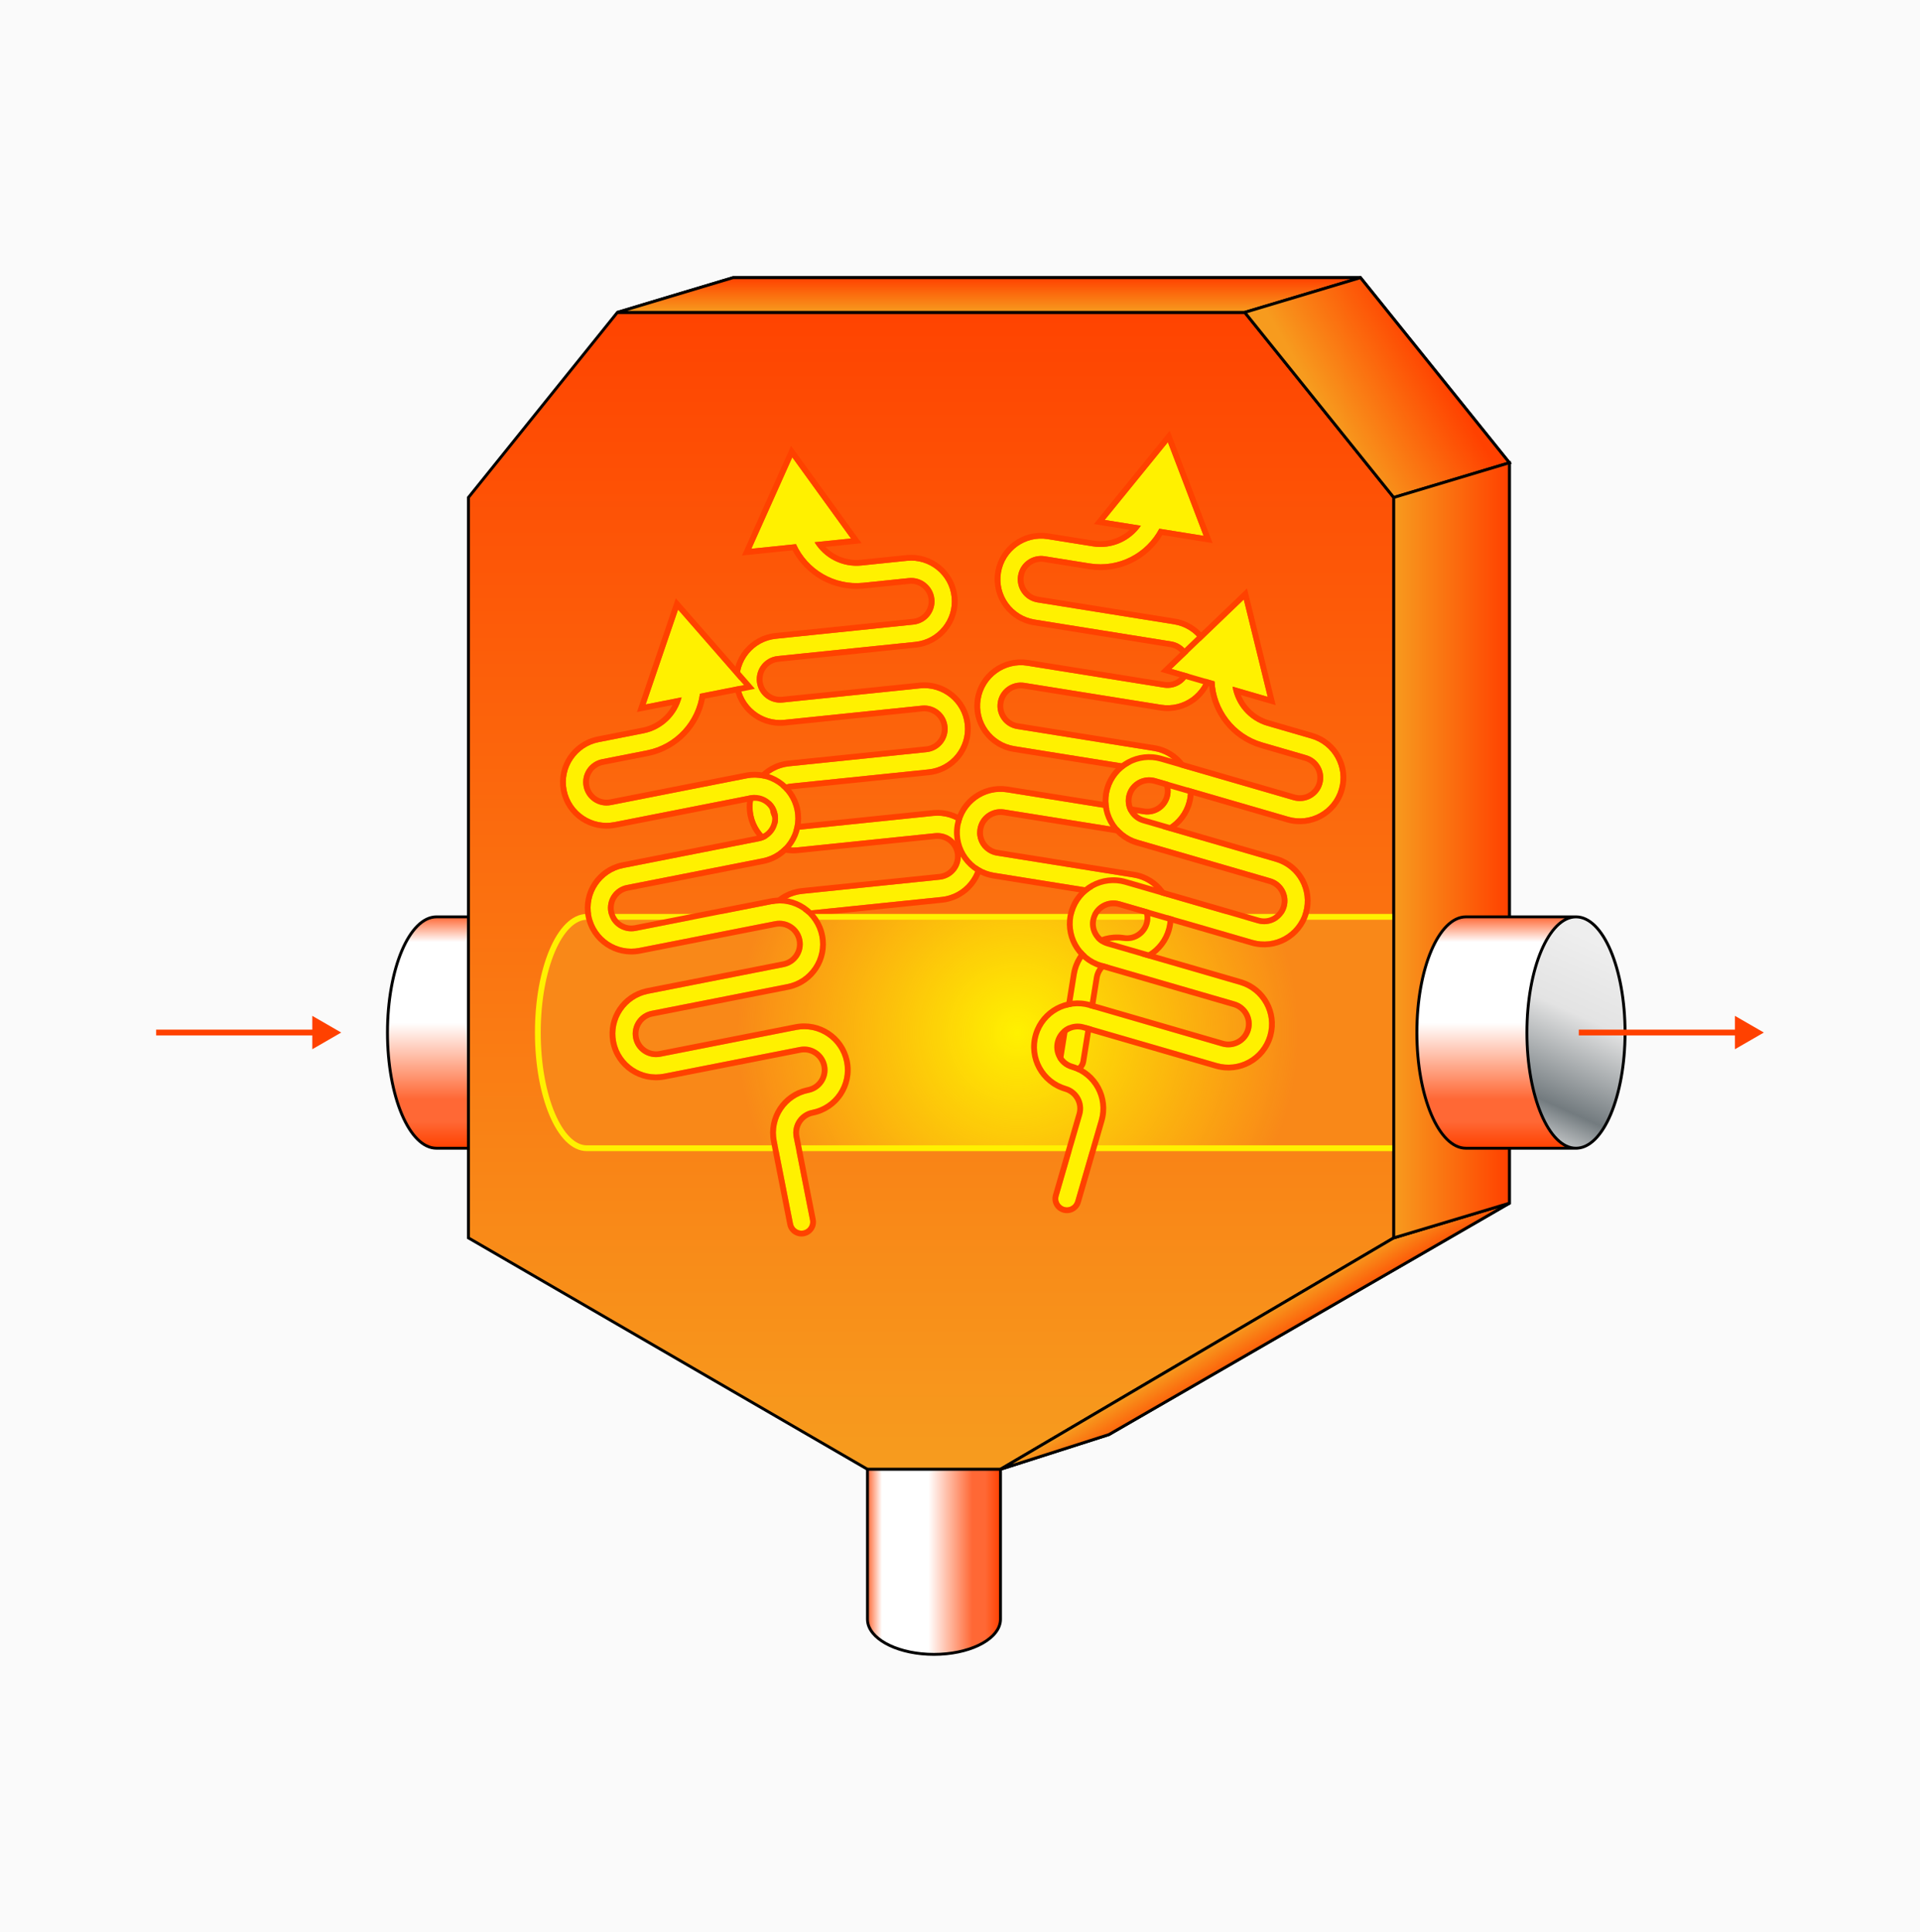 <svg width="664" height="668" viewBox="0 0 664 668" fill="none" xmlns="http://www.w3.org/2000/svg">
<rect width="664" height="668" fill="#FAFAFA"/>
<path d="M206 357C206 379.091 198.402 397 189.03 397C179.658 397 172.061 379.091 172.061 357C172.061 334.909 179.658 317 189.03 317C198.402 317 206 334.909 206 357Z" fill="url(#paint0_linear_369_11363)"/>
<path d="M134 357C134 379.091 141.598 397 150.97 397H189.03C179.658 397 172.061 379.091 172.061 357C172.061 334.909 179.658 317 189.03 317H150.97C141.598 317 134 334.909 134 357Z" fill="url(#paint1_linear_369_11363)"/>
<path d="M171.561 357C171.561 345.904 173.467 335.834 176.57 328.521C178.121 324.864 179.982 321.873 182.072 319.789C183.037 318.827 184.059 318.055 185.125 317.5H150.97C148.798 317.5 146.686 318.535 144.718 320.497C142.748 322.461 140.951 325.329 139.431 328.911C136.392 336.074 134.5 346.005 134.5 357C134.5 367.995 136.392 377.926 139.431 385.089C140.951 388.671 142.748 391.539 144.718 393.503C146.686 395.465 148.798 396.5 150.97 396.5H185.125C184.059 395.945 183.037 395.173 182.072 394.211C179.982 392.127 178.121 389.136 176.57 385.479C173.467 378.166 171.561 368.096 171.561 357ZM172.561 357C172.561 367.995 174.452 377.926 177.491 385.089C179.011 388.671 180.808 391.539 182.778 393.503C184.746 395.465 186.858 396.5 189.03 396.5C191.202 396.5 193.314 395.465 195.282 393.503C197.252 391.539 199.049 388.671 200.569 385.089C203.608 377.926 205.5 367.995 205.5 357C205.5 346.005 203.608 336.074 200.569 328.911C199.049 325.329 197.252 322.461 195.282 320.497C193.314 318.535 191.202 317.5 189.03 317.5C186.858 317.5 184.746 318.535 182.778 320.497C180.808 322.461 179.011 325.329 177.491 328.911C174.452 336.074 172.561 346.005 172.561 357ZM206.5 357C206.5 368.096 204.593 378.166 201.49 385.479C199.939 389.136 198.079 392.127 195.988 394.211C194.027 396.167 191.837 397.346 189.5 397.486L189.03 397.5H150.97C148.456 397.5 146.104 396.297 144.012 394.211C141.921 392.127 140.061 389.136 138.51 385.479C135.407 378.166 133.5 368.096 133.5 357C133.5 345.904 135.407 335.834 138.51 328.521C140.061 324.864 141.921 321.873 144.012 319.789C146.104 317.703 148.456 316.5 150.97 316.5H189.03C191.544 316.5 193.896 317.703 195.988 319.789C198.079 321.873 199.939 324.864 201.49 328.521C204.593 335.834 206.5 345.904 206.5 357Z" fill="black"/>
<path fill-rule="evenodd" clip-rule="evenodd" d="M162 428L300 508H346L482 428V172L430.48 108H213.52L162 172V428Z" fill="url(#paint2_linear_369_11363)"/>
<path d="M482 172V428L522 416V160L482 172Z" fill="url(#paint3_linear_369_11363)"/>
<path d="M430.48 108L482 172L522 160L470.5 96L430.48 108Z" fill="url(#paint4_linear_369_11363)"/>
<path d="M470.5 96H253.5L213.52 108H430.48L470.5 96Z" fill="url(#paint5_linear_369_11363)"/>
<path d="M162.5 172.176V427.711L300.135 507.5H345.864L481.5 427.714V172.176L430.241 108.5H213.759L162.5 172.176ZM482.202 428.46L350.12 506.155L383.299 495.538L518.042 417.708L482.202 428.46ZM482.5 172.371V427.328L521.5 415.628V160.671L482.5 172.371ZM431.335 108.265L482.179 171.424L521.145 159.734L470.32 96.575L431.335 108.265ZM216.924 107.5H430.407L467.093 96.5H253.572L216.924 107.5ZM522.5 416.289L522.25 416.433L383.75 496.433L383.703 496.46L383.652 496.477L346.152 508.477L346.078 508.5H299.865L161.5 428.288V171.824L161.61 171.687L213.131 107.687L213.228 107.565L213.376 107.521L253.356 95.522L253.427 95.5H470.739L522.39 159.687L522.5 159.824V416.289Z" fill="black"/>
<path d="M470.5 96H253.5L213.52 108H430.48L470.5 96Z" fill="url(#paint6_linear_369_11363)"/>
<path d="M470.501 95.5L470.645 96.478L430.624 108.479L430.554 108.5H213.521L213.377 107.521L253.356 95.522L253.427 95.5H470.501ZM216.924 107.5H430.408L467.093 96.5H253.573L216.924 107.5Z" fill="black"/>
<path d="M430.48 108L482 172L522 160L470.5 96L430.48 108Z" fill="url(#paint7_linear_369_11363)"/>
<path d="M522.855 160.266L481.822 172.575L429.625 107.734L470.679 95.425L522.855 160.266ZM431.335 108.265L482.179 171.424L521.146 159.734L470.321 96.575L431.335 108.265Z" fill="black"/>
<path d="M346 508L482 428L522 416L383.5 496L346 508Z" fill="url(#paint8_linear_369_11363)"/>
<path d="M522.25 416.433L383.75 496.433L383.703 496.46L383.652 496.477L346.152 508.477L345.746 507.569L481.746 427.569L481.799 427.538L481.856 427.521L521.856 415.521L522.25 416.433ZM482.202 428.46L350.12 506.155L383.299 495.538L518.042 417.708L482.202 428.46Z" fill="black"/>
<path d="M346 508H300V559.84V559.845C300 560.329 300.054 560.806 300.158 561.275C301.501 567.314 311.216 572 323 572C334.784 572 344.499 567.314 345.842 561.275C345.946 560.804 346 560.326 346 559.84V508Z" fill="url(#paint9_linear_369_11363)"/>
<path d="M345.5 559.84V508.5H300.5V559.845L300.51 560.179C300.528 560.511 300.574 560.841 300.646 561.166L300.711 561.428C301.433 564.126 303.991 566.61 307.878 568.45C311.87 570.34 317.169 571.5 323 571.5C328.831 571.5 334.13 570.34 338.122 568.45C342.134 566.551 344.731 563.965 345.354 561.166L345.417 560.839C345.472 560.509 345.5 560.176 345.5 559.84ZM346.5 559.84C346.5 560.232 346.467 560.62 346.403 561.003L346.33 561.384C345.609 564.625 342.677 567.401 338.55 569.354C334.403 571.317 328.953 572.5 323 572.5C317.047 572.5 311.597 571.317 307.45 569.354C303.452 567.462 300.575 564.797 299.744 561.686L299.67 561.384C299.558 560.88 299.5 560.366 299.5 559.846V507.5H346.5V559.84Z" fill="black"/>
<g filter="url(#filter0_i_369_11363)">
<path d="M298.569 197.49L314.271 195.873C318.712 195.415 322.682 198.644 323.14 203.085C323.597 207.525 320.368 211.496 315.928 211.953L268.345 216.855C260.609 217.652 254.983 224.57 255.78 232.307C256.577 240.044 263.495 245.671 271.232 244.874L318.814 239.972C323.254 239.515 327.225 242.744 327.683 247.184C328.14 251.625 324.911 255.596 320.47 256.053L272.888 260.955C265.151 261.752 259.525 268.67 260.322 276.407C261.119 284.144 268.037 289.769 275.774 288.972L323.356 284.071C327.797 283.614 331.768 286.843 332.225 291.283C332.683 295.724 329.454 299.694 325.013 300.152L277.431 305.053C269.691 305.851 264.069 312.78 264.866 320.514C265.662 328.239 272.57 333.87 280.301 333.074C284.732 332.618 288.694 335.839 289.15 340.27L292.149 369.383C292.319 371.031 293.793 372.229 295.441 372.06C297.089 371.89 298.287 370.416 298.117 368.768L295.118 339.655C294.322 331.928 287.413 326.31 279.686 327.105C275.258 327.562 271.291 324.334 270.834 319.899C270.377 315.456 273.608 311.479 278.046 311.022L325.628 306.12C333.365 305.323 338.991 298.405 338.194 290.668C337.397 282.931 330.479 277.306 322.742 278.102L275.159 283.004C270.719 283.461 266.748 280.232 266.291 275.792C265.833 271.351 269.062 267.381 273.503 266.923L321.085 262.022C328.822 261.224 334.448 254.306 333.651 246.57C332.854 238.833 325.936 233.207 318.199 234.004L270.617 238.905C266.176 239.363 262.205 236.133 261.748 231.692C261.291 227.252 264.52 223.281 268.96 222.823L316.542 217.922C324.279 217.125 329.905 210.207 329.108 202.47C328.311 194.733 321.393 189.107 313.656 189.904L297.954 191.522C291.226 192.215 285.011 188.883 281.702 183.475L294.298 182.177L273.994 154.11L259.839 185.727L275.272 184.137C279.25 192.884 288.483 198.529 298.569 197.49Z" fill="#FFF100"/>
</g>
<g filter="url(#filter1_i_369_11363)">
<path d="M273.585 150.131L256.6 188.071L274.094 186.269C278.636 194.882 288.005 200.375 298.261 199.528L298.775 199.48L314.477 197.862C317.714 197.529 320.62 199.799 321.111 202.98L321.151 203.29C321.485 206.527 319.215 209.433 316.034 209.924L315.723 209.964L268.141 214.866C259.444 215.762 253.082 223.432 253.753 232.099L253.791 232.512C254.687 241.21 262.357 247.573 271.024 246.901L271.437 246.863L319.02 241.962C322.362 241.618 325.35 244.048 325.694 247.389C326.027 250.627 323.757 253.532 320.577 254.024L320.266 254.064L272.684 258.965C263.848 259.876 257.424 267.776 258.334 276.612C259.23 285.309 266.899 291.671 275.567 291L275.98 290.962L323.562 286.06C326.8 285.727 329.705 287.997 330.197 291.177L330.237 291.488C330.57 294.725 328.3 297.631 325.12 298.123L324.809 298.162L277.227 303.064C268.524 303.961 262.169 311.643 262.84 320.306L262.877 320.719C263.786 329.54 271.675 335.973 280.506 335.063C283.735 334.731 286.631 336.994 287.122 340.165L287.161 340.475L290.16 369.588C290.435 372.249 292.748 374.206 295.389 374.069L295.646 374.049C298.393 373.766 300.391 371.31 300.108 368.563L298.118 368.768C298.288 370.416 297.09 371.89 295.442 372.06C293.793 372.229 292.32 371.031 292.15 369.383L289.151 340.27C288.694 335.839 284.733 332.618 280.302 333.074C272.571 333.87 265.663 328.239 264.867 320.514C264.07 312.78 269.692 305.851 277.432 305.054L325.014 300.152C329.455 299.694 332.684 295.724 332.226 291.283C331.769 286.843 327.798 283.614 323.357 284.071L275.775 288.973C268.038 289.77 261.12 284.144 260.323 276.407C259.526 268.67 265.152 261.752 272.889 260.955L320.471 256.053C324.912 255.596 328.141 251.625 327.683 247.185C327.226 242.744 323.255 239.515 318.815 239.972L271.232 244.874C263.496 245.671 256.577 240.044 255.78 232.307C254.984 224.57 260.609 217.652 268.346 216.855L315.928 211.954C320.369 211.496 323.598 207.526 323.141 203.085C322.683 198.644 318.712 195.415 314.272 195.873L298.57 197.49C288.484 198.529 279.251 192.884 275.273 184.137L259.84 185.727L273.995 154.11L294.299 182.177L281.703 183.475C285.012 188.884 291.227 192.215 297.955 191.522L313.657 189.904C321.394 189.107 328.312 194.733 329.109 202.47C329.906 210.207 324.28 217.125 316.543 217.922L268.961 222.824C264.521 223.281 261.292 227.252 261.749 231.692L263.738 231.487C263.405 228.25 265.675 225.344 268.856 224.853L269.166 224.813L316.748 219.912C325.584 219.001 332.009 211.101 331.098 202.265L331.051 201.853C329.959 193.367 322.395 187.216 313.865 187.877L313.452 187.915L297.75 189.532C293.021 190.019 288.579 188.251 285.49 185.095L297.949 183.812L273.585 150.131ZM279.687 327.106C287.414 326.31 294.323 331.928 295.119 339.656L297.109 339.451C296.214 330.763 288.553 324.408 279.895 325.078L279.482 325.116C276.154 325.459 273.169 323.032 272.825 319.694L270.835 319.899C271.292 324.334 275.258 327.562 279.687 327.106ZM275.16 283.004L322.743 278.103C330.479 277.306 337.397 282.932 338.195 290.668C338.992 298.405 333.366 305.323 325.629 306.12L278.047 311.022C273.609 311.479 270.378 315.456 270.835 319.899L272.825 319.694C272.491 316.452 274.765 313.542 277.941 313.051L278.252 313.011L325.834 308.11C334.669 307.2 341.094 299.299 340.184 290.463L340.137 290.051C339.045 281.566 331.481 275.415 322.951 276.075L322.538 276.113L274.955 281.015C271.614 281.359 268.625 278.929 268.281 275.587L266.292 275.792C266.749 280.233 270.72 283.462 275.16 283.004ZM270.618 238.905L318.2 234.004C325.937 233.207 332.855 238.833 333.652 246.57C334.449 254.307 328.823 261.225 321.086 262.022L273.504 266.923C269.063 267.381 265.834 271.351 266.292 275.792L268.281 275.587C267.948 272.35 270.217 269.444 273.398 268.953L273.709 268.913L321.291 264.011C330.127 263.101 336.551 255.2 335.641 246.365C334.745 237.667 327.076 231.305 318.408 231.977L317.995 232.014L270.413 236.916C267.071 237.26 264.083 234.83 263.738 231.487L261.749 231.692C262.206 236.133 266.177 239.363 270.618 238.905ZM297.109 339.451L295.119 339.656L298.118 368.768L300.108 368.563L297.109 339.451Z" fill="#FF4100"/>
</g>
<path d="M186 357C186 379.091 193.598 397 202.97 397H501.03C491.658 397 484.061 379.091 484.061 357C484.061 334.909 491.658 317 501.03 317L202.97 317C193.598 317 186 334.909 186 357Z" fill="#F98818"/>
<path d="M186 357C186 379.091 193.598 397 202.97 397H501.03C491.658 397 484.061 379.091 484.061 357C484.061 334.909 491.658 317 501.03 317L202.97 317C193.598 317 186 334.909 186 357Z" fill="url(#paint10_radial_369_11363)"/>
<path d="M483.061 357C483.061 345.853 484.975 335.715 488.11 328.325C489.677 324.633 491.568 321.58 493.719 319.436C494.254 318.902 494.81 318.421 495.383 318H202.97C200.969 318 198.976 318.952 197.07 320.852C195.161 322.755 193.395 325.561 191.891 329.106C188.884 336.194 187 346.055 187 357C187 367.945 188.884 377.806 191.891 384.894C193.395 388.439 195.161 391.245 197.07 393.148C198.976 395.048 200.969 396 202.97 396H495.383C494.81 395.579 494.254 395.098 493.719 394.564C491.568 392.42 489.677 389.367 488.11 385.675C484.975 378.285 483.061 368.147 483.061 357ZM485.061 357C485.061 367.945 486.944 377.806 489.951 384.894C491.455 388.439 493.221 391.245 495.131 393.148C497.036 395.048 499.029 396 501.03 396V398H202.97C200.285 398 197.813 396.713 195.658 394.564C193.507 392.42 191.616 389.367 190.05 385.675C186.915 378.285 185 368.147 185 357C185 345.853 186.915 335.715 190.05 328.325C191.616 324.633 193.507 321.58 195.658 319.436C197.813 317.287 200.285 316 202.97 316H501.03V318C499.029 318 497.036 318.952 495.131 320.852C493.221 322.755 491.455 325.561 489.951 329.106C486.944 336.194 485.061 346.055 485.061 357Z" fill="#FFF100"/>
<path d="M482 172V428L522 416V160L482 172Z" fill="url(#paint11_linear_369_11363)"/>
<path d="M522.5 416.372L522.144 416.479L481.5 428.672V171.628L481.856 171.521L522.5 159.328V416.372ZM482.5 172.371V427.328L521.5 415.628V160.671L482.5 172.371Z" fill="black"/>
<path d="M562 357C562 379.091 554.402 397 545.03 397C535.658 397 528.061 379.091 528.061 357C528.061 334.909 535.658 317 545.03 317C554.402 317 562 334.909 562 357Z" fill="url(#paint12_linear_369_11363)"/>
<path d="M490 357C490 379.091 497.598 397 506.97 397H545.03C535.658 397 528.061 379.091 528.061 357C528.061 334.909 535.658 317 545.03 317H506.97C497.598 317 490 334.909 490 357Z" fill="url(#paint13_linear_369_11363)"/>
<path d="M527.561 357C527.561 345.904 529.467 335.834 532.57 328.521C534.121 324.864 535.982 321.873 538.072 319.789C539.037 318.827 540.059 318.055 541.125 317.5H506.97C504.798 317.5 502.686 318.535 500.718 320.497C498.748 322.461 496.951 325.329 495.431 328.911C492.392 336.074 490.5 346.005 490.5 357C490.5 367.995 492.392 377.926 495.431 385.089C496.951 388.671 498.748 391.539 500.718 393.503C502.686 395.465 504.798 396.5 506.97 396.5H541.125C540.059 395.945 539.037 395.173 538.072 394.211C535.982 392.127 534.121 389.136 532.57 385.479C529.467 378.166 527.561 368.096 527.561 357ZM528.561 357C528.561 367.995 530.452 377.926 533.491 385.089C535.011 388.671 536.808 391.539 538.778 393.503C540.746 395.465 542.858 396.5 545.03 396.5C547.202 396.5 549.314 395.465 551.282 393.503C553.252 391.539 555.049 388.671 556.569 385.089C559.608 377.926 561.5 367.995 561.5 357C561.5 346.005 559.608 336.074 556.569 328.911C555.049 325.329 553.252 322.461 551.282 320.497C549.314 318.535 547.202 317.5 545.03 317.5C542.858 317.5 540.746 318.535 538.778 320.497C536.808 322.461 535.011 325.329 533.491 328.911C530.452 336.074 528.561 346.005 528.561 357ZM562.5 357C562.5 368.096 560.593 378.166 557.49 385.479C555.939 389.136 554.079 392.127 551.988 394.211C550.027 396.167 547.837 397.346 545.5 397.486L545.03 397.5H506.97C504.456 397.5 502.104 396.297 500.012 394.211C497.921 392.127 496.061 389.136 494.51 385.479C491.407 378.166 489.5 368.096 489.5 357C489.5 345.904 491.407 335.834 494.51 328.521C496.061 324.864 497.921 321.873 500.012 319.789C502.104 317.703 504.456 316.5 506.97 316.5H545.03C547.544 316.5 549.896 317.703 551.988 319.789C554.079 321.873 555.939 324.864 557.49 328.521C560.593 335.834 562.5 345.904 562.5 357Z" fill="black"/>
<g filter="url(#filter2_i_369_11363)">
<path d="M223.694 255.442L208.206 258.491C203.826 259.353 200.974 263.603 201.836 267.983C202.698 272.363 206.948 275.214 211.328 274.352L258.261 265.114C265.893 263.612 273.297 268.581 274.799 276.212C276.301 283.844 271.333 291.249 263.701 292.751L216.768 301.989C212.388 302.851 209.536 307.101 210.398 311.481C211.26 315.861 215.51 318.713 219.89 317.851L266.823 308.612C274.455 307.11 281.859 312.079 283.361 319.71C284.863 327.342 279.895 334.746 272.263 336.248L225.33 345.486C220.95 346.349 218.098 350.598 218.96 354.978C219.822 359.358 224.072 362.21 228.452 361.348L275.385 352.11C283.02 350.607 290.423 355.588 291.925 363.217C293.424 370.836 288.467 378.242 280.842 379.743C276.471 380.604 273.625 384.844 274.486 389.215L280.138 417.93C280.458 419.556 279.399 421.133 277.774 421.453C276.148 421.773 274.571 420.715 274.251 419.089L268.599 390.373C267.098 382.751 272.061 375.357 279.683 373.856C284.051 372.997 286.899 368.749 286.038 364.375C285.175 359.992 280.921 357.135 276.544 357.997L229.611 367.235C221.979 368.737 214.575 363.769 213.073 356.137C211.571 348.506 216.54 341.102 224.171 339.599L271.104 330.361C275.484 329.499 278.336 325.249 277.474 320.869C276.612 316.489 272.362 313.637 267.982 314.5L221.049 323.738C213.417 325.24 206.013 320.271 204.511 312.64C203.009 305.008 207.978 297.604 215.609 296.102L262.543 286.864C266.923 286.002 269.774 281.751 268.912 277.371C268.05 272.991 263.8 270.139 259.42 271.001L212.487 280.239C204.855 281.741 197.451 276.773 195.949 269.141C194.447 261.51 199.416 254.106 207.047 252.604L222.535 249.555C229.172 248.249 234.139 243.245 235.72 237.104L223.297 239.55L234.497 206.769L257.285 232.859L242.063 235.856C240.819 245.384 233.642 253.484 223.694 255.442Z" fill="#FFF100"/>
</g>
<g filter="url(#filter3_i_369_11363)">
<path d="M233.724 202.845L261.07 234.153L243.814 237.549C241.991 247.114 234.64 255.109 224.585 257.3L224.08 257.404L208.592 260.453C205.399 261.082 203.285 264.103 203.746 267.288L203.798 267.596C204.427 270.789 207.448 272.903 210.633 272.443L210.942 272.39L257.875 263.152C266.454 261.463 274.782 266.935 276.676 275.42L276.761 275.826C278.45 284.405 272.978 292.734 264.494 294.628L264.087 294.713L217.154 303.951C213.858 304.6 211.712 307.798 212.36 311.095C212.989 314.288 216.01 316.402 219.195 315.941L219.504 315.888L266.437 306.65C275.152 304.935 283.608 310.609 285.323 319.324C287.012 327.903 281.54 336.231 273.056 338.126L272.649 338.211L225.716 347.449C222.523 348.077 220.409 351.098 220.869 354.283L220.922 354.592C221.551 357.785 224.572 359.899 227.756 359.439L228.066 359.386L274.999 350.148C283.583 348.458 291.908 353.944 293.802 362.424L293.887 362.83C295.6 371.531 289.939 379.991 281.228 381.706C278.044 382.333 275.936 385.345 276.395 388.52L276.448 388.828L282.1 417.544C282.617 420.169 280.977 422.717 278.412 423.359L278.16 423.416C275.45 423.949 272.822 422.185 272.288 419.475L274.251 419.089C274.571 420.715 276.148 421.773 277.774 421.453C279.399 421.133 280.458 419.556 280.138 417.93L274.486 389.215C273.625 384.844 276.471 380.604 280.841 379.743C288.467 378.242 293.424 370.836 291.925 363.217C290.423 355.588 283.02 350.607 275.385 352.11L228.452 361.348C224.072 362.21 219.822 359.358 218.96 354.978C218.098 350.598 220.95 346.349 225.33 345.486L272.263 336.248C279.894 334.746 284.863 327.342 283.361 319.711C281.859 312.079 274.455 307.11 266.823 308.613L219.89 317.851C215.51 318.713 211.26 315.861 210.398 311.481C209.536 307.101 212.388 302.851 216.768 301.989L263.701 292.751C271.333 291.249 276.301 283.844 274.799 276.212C273.297 268.581 265.893 263.612 258.261 265.114L211.328 274.352C206.948 275.214 202.698 272.363 201.836 267.983C200.974 263.603 203.826 259.353 208.206 258.491L223.694 255.442C233.642 253.484 240.819 245.384 242.062 235.856L257.285 232.86L234.497 206.769L223.297 239.55L235.72 237.104C234.139 243.245 229.171 248.249 222.535 249.555L207.047 252.604C199.416 254.106 194.447 261.51 195.949 269.141C197.451 276.773 204.855 281.741 212.487 280.239L259.42 271.001C263.8 270.139 268.05 272.991 268.912 277.371L266.95 277.757C266.321 274.564 263.299 272.45 260.114 272.911L259.806 272.964L212.873 282.202C204.158 283.917 195.702 278.243 193.987 269.528L193.911 269.119C192.472 260.686 197.905 252.591 206.254 250.726L206.661 250.641L222.149 247.593C226.814 246.674 230.544 243.684 232.574 239.762L220.284 242.181L233.724 202.845ZM279.683 373.856C272.061 375.357 267.098 382.751 268.598 390.373L266.636 390.76C264.949 382.19 270.415 373.872 278.89 371.979L279.296 371.894C282.579 371.248 284.723 368.053 284.075 364.762L286.038 364.375C286.899 368.749 284.051 372.997 279.683 373.856ZM271.104 330.361L224.171 339.599C216.54 341.102 211.571 348.506 213.073 356.137C214.575 363.769 221.979 368.737 229.611 367.235L276.544 357.997C280.921 357.135 285.175 359.992 286.038 364.375L284.075 364.762C283.446 361.564 280.419 359.447 277.238 359.907L276.93 359.959L229.997 369.197C221.282 370.913 212.826 365.239 211.111 356.523L211.035 356.115C209.596 347.682 215.029 339.586 223.378 337.722L223.785 337.637L270.718 328.399C274.014 327.75 276.16 324.552 275.512 321.256L277.474 320.869C278.336 325.249 275.484 329.499 271.104 330.361ZM262.542 286.864L215.609 296.102C207.978 297.604 203.009 305.008 204.511 312.64C206.013 320.271 213.417 325.24 221.049 323.738L267.982 314.5C272.362 313.637 276.612 316.489 277.474 320.869L275.512 321.256C274.883 318.062 271.862 315.948 268.677 316.409L268.368 316.462L221.435 325.7C212.72 327.415 204.264 321.741 202.549 313.026C200.86 304.447 206.332 296.119 214.816 294.225L215.223 294.14L262.156 284.901C265.452 284.253 267.599 281.054 266.95 277.757L268.912 277.371C269.774 281.751 266.923 286.002 262.542 286.864ZM266.636 390.76L268.598 390.373L274.251 419.089L272.288 419.475L266.636 390.76Z" fill="#FF4100"/>
</g>
<g filter="url(#filter4_i_369_11363)">
<path d="M376.918 190.821L361.332 188.323C356.924 187.617 352.778 190.617 352.072 195.025C351.365 199.433 354.366 203.579 358.774 204.285L406.005 211.854C413.685 213.085 418.913 220.308 417.682 227.988C416.452 235.668 409.228 240.897 401.548 239.666L354.317 232.098C349.909 231.391 345.763 234.392 345.057 238.8C344.351 243.208 347.351 247.354 351.759 248.06L398.99 255.629C406.67 256.859 411.898 264.083 410.668 271.763C409.437 279.443 402.213 284.671 394.534 283.44L347.302 275.871C342.894 275.165 338.748 278.166 338.042 282.573C337.336 286.981 340.336 291.127 344.744 291.833L391.976 299.402C399.658 300.633 404.882 307.868 403.651 315.545C402.423 323.212 395.209 328.447 387.535 327.217C383.137 326.512 379 329.506 378.295 333.905L373.664 362.803C373.402 364.439 371.863 365.552 370.227 365.29C368.591 365.028 367.478 363.489 367.74 361.853L372.371 332.955C373.6 325.285 380.814 320.064 388.485 321.293C392.88 321.997 397.022 318.997 397.727 314.596C398.434 310.185 395.431 306.033 391.026 305.327L343.795 297.758C336.115 296.527 330.887 289.304 332.118 281.624C333.348 273.944 340.572 268.716 348.252 269.947L395.483 277.516C399.891 278.222 404.037 275.221 404.743 270.813C405.449 266.405 402.449 262.26 398.041 261.553L350.81 253.984C343.13 252.754 337.902 245.53 339.132 237.85C340.363 230.171 347.586 224.943 355.266 226.173L402.498 233.742C406.906 234.448 411.052 231.447 411.758 227.039C412.464 222.631 409.463 218.485 405.056 217.779L357.824 210.21C350.145 208.979 344.916 201.756 346.147 194.076C347.378 186.396 354.601 181.168 362.281 182.399L377.867 184.896C384.546 185.967 390.938 182.99 394.546 177.776L382.043 175.772L403.892 148.891L416.248 181.253L400.928 178.799C396.465 187.308 386.93 192.425 376.918 190.821Z" fill="#FFF100"/>
</g>
<g filter="url(#filter5_i_369_11363)">
<path d="M404.526 144.941L419.352 183.776L401.986 180.994C396.967 189.337 387.304 194.295 377.112 192.872L376.602 192.796L361.015 190.298C357.802 189.783 354.773 191.886 354.104 195.035L354.047 195.342C353.532 198.555 355.635 201.584 358.782 202.253L359.09 202.311L406.322 209.88C414.955 211.263 420.876 219.278 419.718 227.894L419.657 228.305C418.274 236.938 410.259 242.86 401.643 241.702L401.232 241.641L354.001 234.072C350.683 233.541 347.563 235.799 347.032 239.116C346.517 242.33 348.62 245.358 351.767 246.028L352.076 246.085L399.307 253.654C408.077 255.06 414.048 263.309 412.643 272.079C411.259 280.713 403.244 286.633 394.628 285.476L394.217 285.415L346.986 277.846C343.773 277.331 340.744 279.434 340.074 282.582L340.017 282.89C339.502 286.103 341.605 289.132 344.753 289.801L345.061 289.859L392.292 297.428C400.931 298.812 406.844 306.84 405.687 315.451L405.627 315.861C404.223 324.618 395.985 330.597 387.219 329.192C384.015 328.679 380.995 330.775 380.327 333.914L380.27 334.221L375.639 363.119C375.216 365.76 372.796 367.584 370.167 367.299L369.911 367.265C367.184 366.828 365.328 364.263 365.765 361.537L367.74 361.853C367.478 363.489 368.592 365.028 370.228 365.29C371.864 365.552 373.402 364.439 373.664 362.803L378.295 333.905C379 329.506 383.137 326.513 387.535 327.217C395.209 328.447 402.423 323.213 403.652 315.545C404.882 307.868 399.659 300.634 391.976 299.402L344.744 291.834C340.337 291.127 337.336 286.981 338.042 282.573C338.749 278.166 342.895 275.165 347.302 275.871L394.534 283.44C402.214 284.671 409.437 279.443 410.668 271.763C411.898 264.083 406.67 256.86 398.991 255.629L351.759 248.06C347.351 247.354 344.351 243.208 345.057 238.8C345.763 234.392 349.909 231.391 354.317 232.098L401.548 239.666C409.228 240.897 416.452 235.668 417.683 227.988C418.913 220.309 413.685 213.085 406.005 211.854L358.774 204.286C354.366 203.579 351.365 199.433 352.072 195.025C352.778 190.618 356.924 187.617 361.332 188.323L376.918 190.821C386.93 192.425 396.465 187.308 400.929 178.799L416.248 181.254L403.893 148.891L382.044 175.772L394.546 177.776C390.938 182.99 384.546 185.967 377.868 184.896L362.281 182.399C354.602 181.168 347.378 186.396 346.147 194.076C344.917 201.756 350.145 208.979 357.825 210.21L405.056 217.779C409.464 218.485 412.464 222.631 411.758 227.039L409.783 226.722C410.298 223.509 408.195 220.48 405.047 219.811L404.74 219.754L357.508 212.185C348.738 210.779 342.767 202.53 344.173 193.76L344.243 193.35C345.81 184.94 353.708 179.224 362.187 180.363L362.598 180.424L378.184 182.922C382.879 183.674 387.413 182.158 390.675 179.181L378.307 177.199L404.526 144.941ZM388.485 321.293C380.814 320.064 373.6 325.285 372.371 332.955L370.396 332.639C371.778 324.015 379.784 318.101 388.391 319.257L388.801 319.318C392.104 319.847 395.222 317.592 395.752 314.279L397.727 314.596C397.022 318.997 392.88 321.997 388.485 321.293ZM395.483 277.516L348.252 269.947C340.572 268.716 333.349 273.944 332.118 281.624C330.887 289.304 336.115 296.527 343.795 297.758L391.026 305.327C395.431 306.033 398.434 310.185 397.727 314.596L395.752 314.279C396.268 311.061 394.161 308.028 391.017 307.359L390.71 307.302L343.479 299.733C334.708 298.327 328.738 290.078 330.143 281.308L330.214 280.899C331.781 272.488 339.679 266.772 348.158 267.911L348.568 267.972L395.8 275.541C399.117 276.072 402.237 273.814 402.769 270.497L404.743 270.813C404.037 275.221 399.891 278.222 395.483 277.516ZM402.498 233.742L355.266 226.173C347.587 224.943 340.363 230.171 339.133 237.85C337.902 245.53 343.13 252.754 350.81 253.984L398.041 261.553C402.449 262.26 405.45 266.405 404.743 270.813L402.769 270.497C403.284 267.284 401.181 264.255 398.033 263.585L397.725 263.528L350.493 255.959C341.723 254.554 335.752 246.304 337.158 237.534C338.541 228.901 346.556 222.98 355.172 224.138L355.583 224.198L402.814 231.767C406.131 232.299 409.252 230.04 409.783 226.722L411.758 227.039C411.052 231.447 406.906 234.448 402.498 233.742ZM370.396 332.639L372.371 332.955L367.74 361.853L365.765 361.537L370.396 332.639Z" fill="#FF4100"/>
</g>
<g filter="url(#filter6_i_369_11363)">
<path d="M436.614 252.718L451.773 257.118C456.06 258.362 458.527 262.846 457.283 267.133C456.039 271.42 451.555 273.887 447.267 272.643L401.329 259.311C393.859 257.143 386.047 261.441 383.879 268.911C381.711 276.38 386.009 284.194 393.478 286.362L439.417 299.694C443.704 300.938 446.171 305.422 444.927 309.709C443.682 313.996 439.198 316.463 434.911 315.219L388.973 301.887C381.503 299.719 373.69 304.017 371.523 311.487C369.355 318.957 373.653 326.769 381.122 328.937L427.061 342.269C431.348 343.513 433.815 347.998 432.571 352.285C431.326 356.572 426.842 359.039 422.555 357.795L376.617 344.462C369.144 342.294 361.331 346.604 359.164 354.071C357 361.528 361.287 369.343 368.75 371.509C373.028 372.75 375.489 377.224 374.248 381.502L366.091 409.609C365.629 411.201 366.545 412.865 368.136 413.327C369.727 413.788 371.391 412.873 371.853 411.282L380.01 383.175C382.175 375.714 377.883 367.912 370.422 365.746C366.147 364.506 363.684 360.024 364.926 355.743C366.171 351.453 370.66 348.981 374.944 350.225L420.883 363.557C428.352 365.725 436.165 361.427 438.333 353.957C440.501 346.487 436.203 338.675 428.733 336.507L382.795 323.175C378.507 321.931 376.041 317.446 377.285 313.159C378.529 308.872 383.013 306.405 387.3 307.649L433.239 320.982C440.708 323.149 448.521 318.851 450.689 311.382C452.857 303.912 448.559 296.099 441.089 293.932L395.151 280.6C390.863 279.355 388.397 274.87 389.641 270.583C390.886 266.296 395.37 263.829 399.657 265.073L445.595 278.405C453.065 280.573 460.877 276.275 463.045 268.805C465.213 261.336 460.915 253.523 453.446 251.355L438.286 246.956C431.79 245.071 427.282 239.649 426.247 233.393L438.408 236.922L430.135 203.284L405.14 227.267L420.039 231.591C420.44 241.192 426.876 249.892 436.614 252.718Z" fill="#FFF100"/>
</g>
<g filter="url(#filter7_i_369_11363)">
<path d="M431.25 199.442L401.256 228.223L418.146 233.124C419.12 242.812 425.739 251.423 435.562 254.49L436.056 254.639L451.216 259.038C454.341 259.946 456.181 263.141 455.442 266.274L455.362 266.576C454.455 269.701 451.26 271.541 448.128 270.802L447.825 270.722L401.886 257.39C393.489 254.953 384.712 259.672 382.078 267.956L381.958 268.353C379.521 276.75 384.239 285.528 392.524 288.162L392.921 288.283L438.859 301.615C442.086 302.551 443.942 305.926 443.006 309.152C442.099 312.277 438.904 314.117 435.772 313.378L435.469 313.299L389.53 299.967C381 297.491 372.077 302.399 369.602 310.93C367.165 319.327 371.883 328.104 380.168 330.738L380.565 330.858L426.503 344.19C429.629 345.097 431.469 348.292 430.73 351.424L430.65 351.727C429.743 354.853 426.548 356.693 423.416 355.954L423.113 355.874L377.174 342.542C368.772 340.104 359.996 344.836 357.364 353.116L357.243 353.513C354.772 362.03 359.666 370.955 368.193 373.43C371.309 374.334 373.144 377.52 372.407 380.643L372.327 380.945L364.17 409.052C363.425 411.621 364.833 414.304 367.333 415.169L367.578 415.247C370.23 416.017 373.004 414.491 373.774 411.839L371.853 411.282C371.391 412.873 369.727 413.789 368.136 413.327C366.545 412.865 365.629 411.201 366.091 409.609L374.248 381.503C375.489 377.225 373.028 372.751 368.75 371.509C361.287 369.343 357 361.528 359.164 354.071C361.331 346.604 369.144 342.294 376.617 344.463L422.555 357.795C426.842 359.039 431.326 356.572 432.571 352.285C433.815 347.998 431.348 343.514 427.061 342.269L381.122 328.937C373.653 326.769 369.355 318.957 371.523 311.487C373.69 304.017 381.503 299.72 388.973 301.887L434.911 315.219C439.198 316.463 443.682 313.997 444.927 309.71C446.171 305.422 443.704 300.938 439.417 299.694L393.478 286.362C386.009 284.194 381.711 276.38 383.879 268.911C386.047 261.441 393.859 257.143 401.329 259.311L447.267 272.643C451.555 273.887 456.039 271.421 457.283 267.133C458.527 262.846 456.06 258.362 451.773 257.118L436.614 252.718C426.876 249.892 420.44 241.192 420.039 231.592L405.14 227.267L430.135 203.284L438.407 236.922L426.247 233.393C427.282 239.649 431.79 245.071 438.286 246.956L453.445 251.355C460.915 253.523 465.213 261.336 463.045 268.806C460.877 276.275 453.065 280.573 445.595 278.405L399.657 265.073C395.37 263.829 390.885 266.296 389.641 270.583L391.562 271.141C392.469 268.015 395.665 266.175 398.797 266.914L399.099 266.994L445.038 280.326C453.568 282.802 462.49 277.893 464.966 269.363L465.077 268.963C467.253 260.689 462.553 252.147 454.4 249.555L454.003 249.435L438.843 245.035C434.277 243.71 430.825 240.403 429.148 236.317L441.177 239.808L431.25 199.442ZM370.422 365.747C377.883 367.912 382.175 375.714 380.01 383.175L381.931 383.732C384.365 375.344 379.652 366.577 371.377 363.946L370.98 363.826C367.767 362.893 365.912 359.523 366.847 356.301L364.926 355.743C363.684 360.024 366.147 364.506 370.422 365.747ZM382.795 323.175L428.733 336.507C436.203 338.675 440.501 346.488 438.333 353.957C436.165 361.427 428.352 365.725 420.883 363.557L374.944 350.225C370.66 348.982 366.171 351.453 364.926 355.743L366.847 356.301C367.756 353.17 370.956 351.328 374.085 352.066L374.387 352.146L420.325 365.478C428.856 367.953 437.778 363.045 440.254 354.515L440.365 354.115C442.54 345.84 437.841 337.299 429.688 334.707L429.291 334.586L383.352 321.254C380.126 320.318 378.269 316.943 379.206 313.717L377.285 313.159C376.041 317.447 378.507 321.931 382.795 323.175ZM395.151 280.6L441.089 293.932C448.559 296.1 452.857 303.912 450.689 311.382C448.521 318.851 440.708 323.149 433.239 320.982L387.3 307.65C383.013 306.405 378.529 308.872 377.285 313.159L379.206 313.717C380.113 310.591 383.308 308.751 386.44 309.49L386.743 309.57L432.681 322.902C441.212 325.378 450.134 320.469 452.61 311.939C455.047 303.542 450.329 294.765 442.044 292.131L441.647 292.011L395.708 278.679C392.482 277.743 390.625 274.367 391.562 271.141L389.641 270.583C388.397 274.87 390.863 279.355 395.151 280.6ZM381.931 383.732L380.01 383.175L371.853 411.282L373.774 411.839L381.931 383.732Z" fill="#FF4100"/>
</g>
<path d="M118 357L108 362.773V358H54V356H108V351.227L118 357Z" fill="#FF4100"/>
<path d="M610 357L600 362.773V358H546V356H600V351.227L610 357Z" fill="#FF4100"/>
<defs>
<filter id="filter0_i_369_11363" x="255.705" y="154.11" width="82.564" height="221.966" filterUnits="userSpaceOnUse" color-interpolation-filters="sRGB">
<feFlood flood-opacity="0" result="BackgroundImageFix"/>
<feBlend mode="normal" in="SourceGraphic" in2="BackgroundImageFix" result="shape"/>
<feColorMatrix in="SourceAlpha" type="matrix" values="0 0 0 0 0 0 0 0 0 0 0 0 0 0 0 0 0 0 127 0" result="hardAlpha"/>
<feOffset dy="4"/>
<feGaussianBlur stdDeviation="2"/>
<feComposite in2="hardAlpha" operator="arithmetic" k2="-1" k3="1"/>
<feColorMatrix type="matrix" values="0 0 0 0 0 0 0 0 0 0 0 0 0 0 0 0 0 0 0.25 0"/>
<feBlend mode="normal" in2="shape" result="effect1_innerShadow_369_11363"/>
</filter>
<filter id="filter1_i_369_11363" x="253.705" y="150.131" width="86.564" height="227.945" filterUnits="userSpaceOnUse" color-interpolation-filters="sRGB">
<feFlood flood-opacity="0" result="BackgroundImageFix"/>
<feBlend mode="normal" in="SourceGraphic" in2="BackgroundImageFix" result="shape"/>
<feColorMatrix in="SourceAlpha" type="matrix" values="0 0 0 0 0 0 0 0 0 0 0 0 0 0 0 0 0 0 127 0" result="hardAlpha"/>
<feOffset dy="4"/>
<feGaussianBlur stdDeviation="2"/>
<feComposite in2="hardAlpha" operator="arithmetic" k2="-1" k3="1"/>
<feColorMatrix type="matrix" values="0 0 0 0 0 0 0 0 0 0 0 0 0 0 0 0 0 0 0.25 0"/>
<feBlend mode="normal" in2="shape" result="effect1_innerShadow_369_11363"/>
</filter>
<filter id="filter2_i_369_11363" x="195.682" y="206.769" width="96.51" height="218.741" filterUnits="userSpaceOnUse" color-interpolation-filters="sRGB">
<feFlood flood-opacity="0" result="BackgroundImageFix"/>
<feBlend mode="normal" in="SourceGraphic" in2="BackgroundImageFix" result="shape"/>
<feColorMatrix in="SourceAlpha" type="matrix" values="0 0 0 0 0 0 0 0 0 0 0 0 0 0 0 0 0 0 127 0" result="hardAlpha"/>
<feOffset dy="4"/>
<feGaussianBlur stdDeviation="2"/>
<feComposite in2="hardAlpha" operator="arithmetic" k2="-1" k3="1"/>
<feColorMatrix type="matrix" values="0 0 0 0 0 0 0 0 0 0 0 0 0 0 0 0 0 0 0.25 0"/>
<feBlend mode="normal" in2="shape" result="effect1_innerShadow_369_11363"/>
</filter>
<filter id="filter3_i_369_11363" x="193.68" y="202.845" width="100.514" height="224.666" filterUnits="userSpaceOnUse" color-interpolation-filters="sRGB">
<feFlood flood-opacity="0" result="BackgroundImageFix"/>
<feBlend mode="normal" in="SourceGraphic" in2="BackgroundImageFix" result="shape"/>
<feColorMatrix in="SourceAlpha" type="matrix" values="0 0 0 0 0 0 0 0 0 0 0 0 0 0 0 0 0 0 127 0" result="hardAlpha"/>
<feOffset dy="4"/>
<feGaussianBlur stdDeviation="2"/>
<feComposite in2="hardAlpha" operator="arithmetic" k2="-1" k3="1"/>
<feColorMatrix type="matrix" values="0 0 0 0 0 0 0 0 0 0 0 0 0 0 0 0 0 0 0.25 0"/>
<feBlend mode="normal" in2="shape" result="effect1_innerShadow_369_11363"/>
</filter>
<filter id="filter4_i_369_11363" x="331.938" y="148.891" width="85.924" height="220.438" filterUnits="userSpaceOnUse" color-interpolation-filters="sRGB">
<feFlood flood-opacity="0" result="BackgroundImageFix"/>
<feBlend mode="normal" in="SourceGraphic" in2="BackgroundImageFix" result="shape"/>
<feColorMatrix in="SourceAlpha" type="matrix" values="0 0 0 0 0 0 0 0 0 0 0 0 0 0 0 0 0 0 127 0" result="hardAlpha"/>
<feOffset dy="4"/>
<feGaussianBlur stdDeviation="2"/>
<feComposite in2="hardAlpha" operator="arithmetic" k2="-1" k3="1"/>
<feColorMatrix type="matrix" values="0 0 0 0 0 0 0 0 0 0 0 0 0 0 0 0 0 0 0.25 0"/>
<feBlend mode="normal" in2="shape" result="effect1_innerShadow_369_11363"/>
</filter>
<filter id="filter5_i_369_11363" x="329.938" y="144.941" width="89.926" height="226.387" filterUnits="userSpaceOnUse" color-interpolation-filters="sRGB">
<feFlood flood-opacity="0" result="BackgroundImageFix"/>
<feBlend mode="normal" in="SourceGraphic" in2="BackgroundImageFix" result="shape"/>
<feColorMatrix in="SourceAlpha" type="matrix" values="0 0 0 0 0 0 0 0 0 0 0 0 0 0 0 0 0 0 127 0" result="hardAlpha"/>
<feOffset dy="4"/>
<feGaussianBlur stdDeviation="2"/>
<feComposite in2="hardAlpha" operator="arithmetic" k2="-1" k3="1"/>
<feColorMatrix type="matrix" values="0 0 0 0 0 0 0 0 0 0 0 0 0 0 0 0 0 0 0.25 0"/>
<feBlend mode="normal" in2="shape" result="effect1_innerShadow_369_11363"/>
</filter>
<filter id="filter6_i_369_11363" x="358.604" y="203.283" width="105.004" height="214.163" filterUnits="userSpaceOnUse" color-interpolation-filters="sRGB">
<feFlood flood-opacity="0" result="BackgroundImageFix"/>
<feBlend mode="normal" in="SourceGraphic" in2="BackgroundImageFix" result="shape"/>
<feColorMatrix in="SourceAlpha" type="matrix" values="0 0 0 0 0 0 0 0 0 0 0 0 0 0 0 0 0 0 127 0" result="hardAlpha"/>
<feOffset dy="4"/>
<feGaussianBlur stdDeviation="2"/>
<feComposite in2="hardAlpha" operator="arithmetic" k2="-1" k3="1"/>
<feColorMatrix type="matrix" values="0 0 0 0 0 0 0 0 0 0 0 0 0 0 0 0 0 0 0.25 0"/>
<feBlend mode="normal" in2="shape" result="effect1_innerShadow_369_11363"/>
</filter>
<filter id="filter7_i_369_11363" x="356.602" y="199.442" width="109.006" height="220.005" filterUnits="userSpaceOnUse" color-interpolation-filters="sRGB">
<feFlood flood-opacity="0" result="BackgroundImageFix"/>
<feBlend mode="normal" in="SourceGraphic" in2="BackgroundImageFix" result="shape"/>
<feColorMatrix in="SourceAlpha" type="matrix" values="0 0 0 0 0 0 0 0 0 0 0 0 0 0 0 0 0 0 127 0" result="hardAlpha"/>
<feOffset dy="4"/>
<feGaussianBlur stdDeviation="2"/>
<feComposite in2="hardAlpha" operator="arithmetic" k2="-1" k3="1"/>
<feColorMatrix type="matrix" values="0 0 0 0 0 0 0 0 0 0 0 0 0 0 0 0 0 0 0.25 0"/>
<feBlend mode="normal" in2="shape" result="effect1_innerShadow_369_11363"/>
</filter>
<linearGradient id="paint0_linear_369_11363" x1="180.645" y1="318.759" x2="149.282" y2="388.303" gradientUnits="userSpaceOnUse">
<stop stop-color="#EEEEEE"/>
<stop offset="0.335" stop-color="#E3E3E3"/>
<stop offset="0.752" stop-color="#737B7F"/>
<stop offset="1" stop-color="#EEEEEE"/>
</linearGradient>
<linearGradient id="paint1_linear_369_11363" x1="170" y1="397" x2="170" y2="317" gradientUnits="userSpaceOnUse">
<stop stop-color="#FF4100"/>
<stop offset="0.115" stop-color="#FF6835"/>
<stop offset="0.212" stop-color="#FF6835"/>
<stop offset="0.542" stop-color="white"/>
<stop offset="0.891" stop-color="white"/>
<stop offset="1" stop-color="#FF6835"/>
</linearGradient>
<linearGradient id="paint2_linear_369_11363" x1="342" y1="508" x2="342" y2="96" gradientUnits="userSpaceOnUse">
<stop stop-color="#F79C1E"/>
<stop offset="1" stop-color="#FF4100"/>
</linearGradient>
<linearGradient id="paint3_linear_369_11363" x1="522" y1="302" x2="482.221" y2="302" gradientUnits="userSpaceOnUse">
<stop stop-color="#343030"/>
<stop offset="0.115" stop-color="#80868D"/>
<stop offset="0.212" stop-color="#80868D"/>
<stop offset="0.542" stop-color="white"/>
<stop offset="0.891" stop-color="white"/>
<stop offset="1" stop-color="#B2B2B2"/>
</linearGradient>
<linearGradient id="paint4_linear_369_11363" x1="484.707" y1="115.5" x2="456.244" y2="137.847" gradientUnits="userSpaceOnUse">
<stop stop-color="#343030"/>
<stop offset="0.115" stop-color="#80868D"/>
<stop offset="0.212" stop-color="#80868D"/>
<stop offset="0.542" stop-color="white"/>
<stop offset="0.891" stop-color="white"/>
<stop offset="1" stop-color="#B2B2B2"/>
</linearGradient>
<linearGradient id="paint5_linear_369_11363" x1="342" y1="96" x2="342" y2="109" gradientUnits="userSpaceOnUse">
<stop stop-color="#343030"/>
<stop offset="0.115" stop-color="#80868D"/>
<stop offset="0.212" stop-color="#80868D"/>
<stop offset="0.542" stop-color="white"/>
<stop offset="0.891" stop-color="white"/>
<stop offset="1" stop-color="#B2B2B2"/>
</linearGradient>
<linearGradient id="paint6_linear_369_11363" x1="329.5" y1="96" x2="329.5" y2="108" gradientUnits="userSpaceOnUse">
<stop stop-color="#FF4100"/>
<stop offset="1" stop-color="#F79B1E"/>
</linearGradient>
<linearGradient id="paint7_linear_369_11363" x1="495.5" y1="123.5" x2="459.5" y2="144.5" gradientUnits="userSpaceOnUse">
<stop stop-color="#FF4100"/>
<stop offset="1" stop-color="#F79B1E"/>
</linearGradient>
<linearGradient id="paint8_linear_369_11363" x1="436" y1="471.5" x2="428.5" y2="459" gradientUnits="userSpaceOnUse">
<stop stop-color="#FF4100"/>
<stop offset="1" stop-color="#F79B1E"/>
</linearGradient>
<linearGradient id="paint9_linear_369_11363" x1="346" y1="540" x2="300" y2="540" gradientUnits="userSpaceOnUse">
<stop stop-color="#FF4100"/>
<stop offset="0.115" stop-color="#FF6835"/>
<stop offset="0.212" stop-color="#FF6835"/>
<stop offset="0.542" stop-color="white"/>
<stop offset="0.891" stop-color="white"/>
<stop offset="1" stop-color="#FF6835"/>
</linearGradient>
<radialGradient id="paint10_radial_369_11363" cx="0" cy="0" r="1" gradientUnits="userSpaceOnUse" gradientTransform="translate(352 357) scale(97.5)">
<stop stop-color="#FFF100"/>
<stop offset="1" stop-color="#FFF100" stop-opacity="0"/>
</radialGradient>
<linearGradient id="paint11_linear_369_11363" x1="522" y1="294" x2="482" y2="294" gradientUnits="userSpaceOnUse">
<stop stop-color="#FF4100"/>
<stop offset="1" stop-color="#F79B1E"/>
</linearGradient>
<linearGradient id="paint12_linear_369_11363" x1="536.645" y1="318.759" x2="505.282" y2="388.303" gradientUnits="userSpaceOnUse">
<stop stop-color="#EEEEEE"/>
<stop offset="0.335" stop-color="#E3E3E3"/>
<stop offset="0.752" stop-color="#737B7F"/>
<stop offset="1" stop-color="#EEEEEE"/>
</linearGradient>
<linearGradient id="paint13_linear_369_11363" x1="526" y1="397" x2="526" y2="317" gradientUnits="userSpaceOnUse">
<stop stop-color="#FF4100"/>
<stop offset="0.115" stop-color="#FF6835"/>
<stop offset="0.212" stop-color="#FF6835"/>
<stop offset="0.542" stop-color="white"/>
<stop offset="0.891" stop-color="white"/>
<stop offset="1" stop-color="#FF6835"/>
</linearGradient>
</defs>
</svg>
